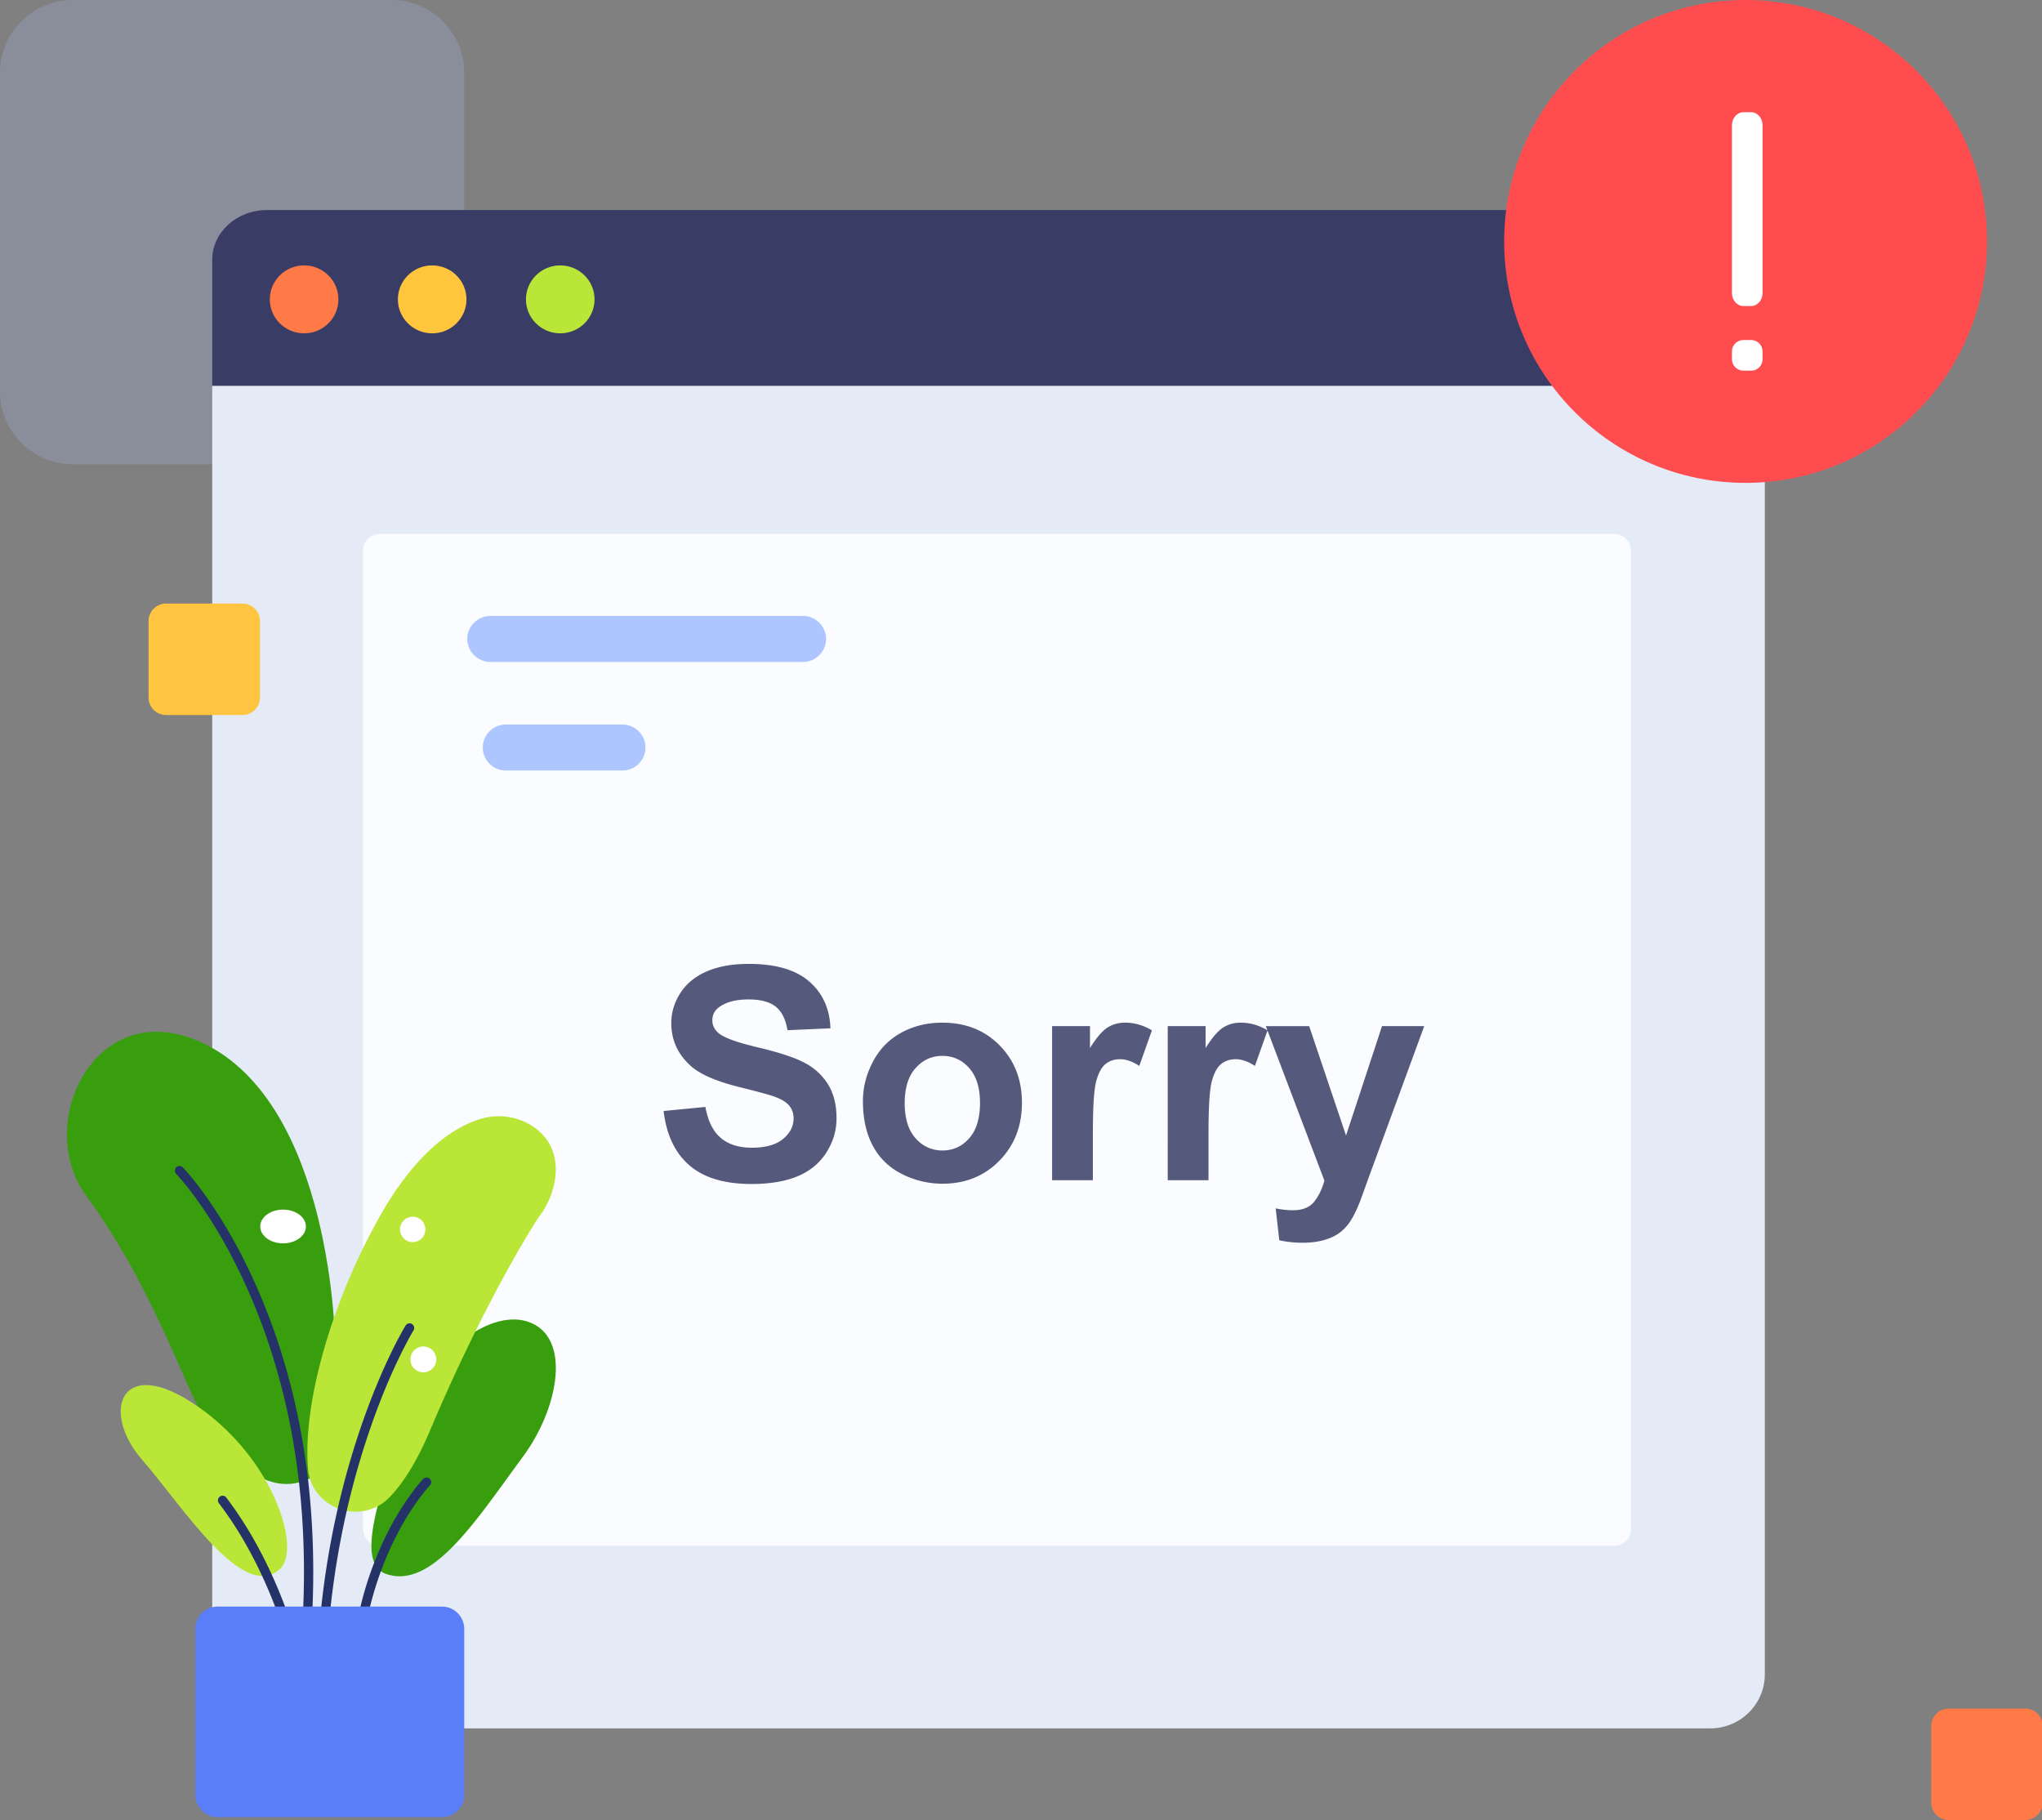 <?xml version="1.0" standalone="no"?><!DOCTYPE svg PUBLIC "-//W3C//DTD SVG 1.1//EN" "http://www.w3.org/Graphics/SVG/1.1/DTD/svg11.dtd"><svg t="1741931113887" class="icon" viewBox="0 0 1149 1024" version="1.1" xmlns="http://www.w3.org/2000/svg" p-id="14871" xmlns:xlink="http://www.w3.org/1999/xlink" width="35.906" height="32"><rect x="0" y="0" width="1149" height="1024" fill="#808080" stroke="none"/><path d="M40.887 261.224C18.401 261.224 0 242.824 0 220.338V40.887C0 18.401 18.401 0 40.887 0h179.451C242.824 0 261.224 18.401 261.224 40.887v179.451C261.224 242.824 242.824 261.224 220.338 261.224H40.887z" fill="#ADC6FF" opacity=".21" p-id="14872"></path><path d="M993.04 217.454H119.411V146.186c0-15.464 13.772-27.998 30.751-27.998h812.126c16.98 0 30.751 12.539 30.751 27.998v71.267z" fill="#393D65" p-id="14873"></path><path d="M962.288 972.445H150.162c-16.98 0-30.751-13.631-30.751-30.448V217.067h873.629v724.929c0 16.818-13.767 30.448-30.751 30.448" fill="#E4EBF7" p-id="14874"></path><path d="M190.412 168.427c0 10.553-8.641 19.111-19.299 19.111s-19.294-8.558-19.294-19.111 8.636-19.106 19.294-19.106 19.299 8.558 19.299 19.106" fill="#FF7A46" p-id="14875"></path><path d="M262.478 168.427c0 10.553-8.641 19.111-19.299 19.111s-19.299-8.558-19.299-19.111 8.641-19.106 19.299-19.106 19.294 8.558 19.294 19.106" fill="#FFC53D" p-id="14876"></path><path d="M334.54 168.427c0 10.553-8.636 19.111-19.294 19.111s-19.299-8.558-19.299-19.111 8.641-19.106 19.299-19.106 19.294 8.558 19.294 19.106" fill="#BAE637" p-id="14877"></path><path d="M213.838 869.695a9.545 9.545 0 0 1-9.597-9.493V309.891c0-5.245 4.295-9.493 9.597-9.493h694.319c5.303 0 9.597 4.248 9.597 9.493v550.311a9.545 9.545 0 0 1-9.597 9.493H213.838z" fill="#FAFCFF" p-id="14878"></path><path d="M422.781 666.149c10.397 0 19.069-1.458 26.039-4.368 6.969-2.91 12.356-7.361 16.165-13.349 3.814-5.987 5.716-12.408 5.716-19.263 0-7.565-1.593-13.918-4.775-19.064-3.187-5.141-7.591-9.195-13.228-12.163-5.632-2.962-14.326-5.836-26.081-8.61-11.755-2.774-19.153-5.444-22.204-7.999-2.393-2.017-3.589-4.441-3.589-7.267 0-3.103 1.275-5.58 3.835-7.429 3.971-2.884 9.472-4.326 16.488-4.326 6.802 0 11.907 1.348 15.308 4.039 3.401 2.696 5.622 7.116 6.651 13.27l24.163-1.066c-0.376-10.992-4.362-19.78-11.959-26.368-7.591-6.583-18.897-9.874-33.917-9.874-9.195 0-17.048 1.384-23.552 4.164-6.499 2.769-11.483 6.813-14.937 12.121-3.453 5.308-5.183 11.008-5.183 17.1 0 9.472 3.673 17.502 11.024 24.085 5.224 4.681 14.31 8.62 27.261 11.833 10.068 2.508 16.515 4.248 19.346 5.224 4.138 1.473 7.032 3.197 8.694 5.188 1.661 1.985 2.492 4.389 2.492 7.22 0 4.409-1.975 8.26-5.919 11.551-3.944 3.291-9.812 4.942-17.591 4.942-7.351 0-13.187-1.855-17.512-5.554-4.326-3.699-7.194-9.498-8.61-17.387l-23.51 2.288c1.578 13.385 6.421 23.578 14.524 30.568 8.114 6.996 19.733 10.491 34.863 10.491z m107.593-0.162c12.842 0 23.495-4.315 31.958-12.941 8.464-8.62 12.696-19.498 12.696-32.611 0-13.009-4.195-23.771-12.575-32.287s-19.127-12.774-32.246-12.774c-8.49 0-16.175 1.881-23.061 5.632-6.881 3.756-12.204 9.195-15.956 16.327-3.762 7.131-5.637 14.503-5.637 22.12 0 9.963 1.881 18.411 5.637 25.349 3.751 6.938 9.237 12.204 16.447 15.794a50.343 50.343 0 0 0 22.737 5.392z m-0.084-18.693c-5.987 0-11.024-2.288-15.099-6.86-4.086-4.571-6.128-11.154-6.128-19.754 0-8.6 2.043-15.182 6.123-19.754 4.086-4.571 9.117-6.86 15.099-6.86 5.992 0 11.013 2.288 15.067 6.86 4.054 4.571 6.081 11.102 6.081 19.592 0 8.704-2.027 15.344-6.081 19.916-4.054 4.571-9.075 6.86-15.062 6.86z m84.652 16.734v-26.776c0-14.749 0.637-24.435 1.917-29.064 1.28-4.624 3.035-7.821 5.266-9.592 2.231-1.766 4.953-2.654 8.166-2.654 3.318 0 6.907 1.254 10.773 3.762l7.105-20.005c-4.848-2.884-9.88-4.326-15.104-4.326-3.704 0-7.006 0.925-9.921 2.774-2.91 1.849-6.191 5.689-9.832 11.51v-12.33h-21.311V664.033h22.941z m65.061 0v-26.776c0-14.749 0.643-24.435 1.917-29.064 1.28-4.624 3.035-7.821 5.266-9.592 2.231-1.766 4.953-2.654 8.166-2.654 3.318 0 6.912 1.254 10.773 3.762l7.105-20.005c-4.848-2.884-9.88-4.326-15.104-4.326-3.699 0-7.006 0.925-9.916 2.774-2.915 1.849-6.191 5.689-9.838 11.51v-12.33h-21.305V664.033h22.936z m52.82 35.182c4.352 0 8.255-0.465 11.713-1.39 3.453-0.925 6.369-2.215 8.735-3.877a25.114 25.114 0 0 0 6.285-6.489c1.823-2.664 3.741-6.531 5.752-11.593l5.47-15.099 30.616-83.435h-23.756l-20.245 61.555-20.741-61.55h-24.398l32.977 86.936c-1.358 4.848-3.323 8.829-5.878 11.964-2.56 3.129-6.504 4.692-11.839 4.692a50.745 50.745 0 0 1-9.718-1.061l2.043 17.957c4.248 0.925 8.568 1.39 12.983 1.39z" fill="#393D65" opacity=".85" p-id="14879"></path><path d="M451.751 372.438H275.989c-7.194 0-13.082-5.825-13.082-12.952s5.888-12.957 13.082-12.957h175.762c7.194 0 13.082 5.831 13.082 12.957 0 7.126-5.888 12.957-13.082 12.957M350.13 433.533h-65.411c-7.225 0-13.087-5.799-13.087-12.957 0-7.152 5.862-12.952 13.087-12.952h65.411c7.225 0 13.082 5.799 13.082 12.957 0 7.152-5.851 12.952-13.082 12.952" fill="#ADC6FF" p-id="14880"></path><path d="M1096.547 1024a9.843 9.843 0 0 1-9.853-9.77v-43.154c0-5.371 4.436-9.77 9.853-9.77h42.987c5.418 0 9.853 4.399 9.853 9.77v43.154c0 5.371-4.436 9.77-9.853 9.77h-42.987z" fill="#FF7A46" p-id="14881"></path><path d="M136.432 402.286h-42.987A9.843 9.843 0 0 1 83.592 392.516v-43.154c0-5.371 4.436-9.77 9.853-9.77h42.987c5.418 0 9.853 4.399 9.853 9.77v43.154c0 5.371-4.436 9.77-9.853 9.77" fill="#FFC540" p-id="14882"></path><path d="M982.204 0c-75.024 0-135.837 60.813-135.837 135.837s60.813 135.837 135.837 135.837 135.837-60.813 135.837-135.837-60.813-135.837-135.837-135.837" fill="#FF4D4F" p-id="14883"></path><path d="M985.313 172.189h-4.305c-3.563 0-6.457-3.328-6.457-7.434V70.572c0-4.106 2.894-7.434 6.457-7.434h4.305c3.568 0 6.457 3.328 6.457 7.434v94.182c0 4.106-2.889 7.434-6.457 7.434M985.313 208.536h-4.305a6.457 6.457 0 0 1-6.457-6.452v-4.305c0-3.568 2.894-6.457 6.457-6.457h4.305c3.568 0 6.457 2.889 6.457 6.457v4.305c0 3.563-2.889 6.452-6.457 6.452" fill="#FFFFFF" p-id="14884"></path><path d="M48.515 672.784c36.645 49.763 55.411 107.024 65.865 124.275 8.819 14.55 32.967 50.03 62.056 33.677 26.765-15.047 12.173-74.12 12.173-74.12s-1.181-135.476-74.836-169.927c-9.164-4.284-17.768-6.191-25.652-6.191-43.431-0.005-65.019 57.767-39.602 92.285z" fill="#389E0D" p-id="14885"></path><path d="M80.06 821.415c23.129 26.608 56.508 80.123 77.422 61.388 12.669-11.363-4.274-65.16-50.646-94.427-10.146-6.405-18.38-9.091-24.607-9.091-18.004 0-19.352 22.371-2.168 42.13z" fill="#BAE637" p-id="14886"></path><path d="M226.884 803.015c-16.206 44.743-25.563 76.91-9.707 82.505 26.018 9.174 51.054-30.689 77.129-66.038 19.738-26.76 26.948-65.16 4.911-75.013a24.837 24.837 0 0 0-10.198-2.079c-20.888 0-48.327 22.518-62.135 60.625z" fill="#389E0D" p-id="14887"></path><path d="M280.566 628.041a36.216 36.216 0 0 0-10.841 1.708c-14.179 4.493-35.699 17.894-56.999 56.346-27.8 50.207-42.271 105.242-39.414 140.105 1.87 22.8 30.224 32.632 46.08 16.008 7.288-7.638 14.994-19.404 22.538-37.261 30.344-71.842 58.723-116.872 62.104-121.386 4.629-6.186 8.584-15.684 8.688-25.234v-0.752c-0.099-8.814-3.547-17.601-12.852-23.803a34.523 34.523 0 0 0-19.017-5.731h-0.287z" fill="#BAE637" p-id="14888"></path><path d="M241.852 832.037a2.612 2.612 0 0 1 0.052 3.699l-1.181 1.306-0.449 0.522c-1.348 1.573-2.853 3.464-4.483 5.674a153.051 153.051 0 0 0-13.709 22.742c-12.507 25.24-20.015 55.254-20.015 89.966a2.612 2.612 0 1 1-5.23 0c0-35.547 7.706-66.351 20.558-92.285a158.255 158.255 0 0 1 14.19-23.521c1.698-2.314 3.286-4.305 4.712-5.977l1.301-1.479 0.554-0.596a2.612 2.612 0 0 1 3.699-0.052zM123.658 842.062a2.612 2.612 0 0 1 3.662 0.496 211.179 211.179 0 0 1 15.621 23.803c10.073 17.779 17.852 36.807 23.62 55.834 2.022 6.661 3.647 12.847 4.911 18.401l0.611 2.759 0.857 4.295a2.612 2.612 0 0 1-5.157 0.888l-0.329-1.745-0.481-2.351-0.596-2.68a267.285 267.285 0 0 0-4.817-18.051c-5.669-18.678-13.302-37.355-23.171-54.768a205.97 205.97 0 0 0-15.229-23.212 2.612 2.612 0 0 1 0.496-3.668z" fill="#243268" p-id="14889"></path><path d="M99.171 656.765a2.612 2.612 0 0 1 3.694 0.042l1.05 1.123 0.987 1.108 1.202 1.39c0.721 0.846 1.463 1.745 2.231 2.685l2.361 2.973c1.207 1.557 2.461 3.224 3.756 5 8.594 11.807 17.183 26.002 25.192 42.606 30.218 62.642 44.105 140.826 32.59 234.715a2.612 2.612 0 1 1-5.188-0.632c11.389-92.876-2.32-170.052-32.115-231.811-7.868-16.311-16.295-30.239-24.712-41.796a179.827 179.827 0 0 0-7.032-9.085l-1.656-1.954-1.463-1.656-0.94-1.014a2.612 2.612 0 0 1 0.042-3.694zM228.258 745.723a2.612 2.612 0 0 1 4.441 2.748l-1.296 2.215-1.646 2.983-1.813 3.427c-0.94 1.808-1.917 3.762-2.931 5.846-5.82 11.959-11.64 25.955-17.074 41.88-15.245 44.633-24.519 95.321-24.869 151.134a2.612 2.612 0 0 1-5.224-0.031c0.345-56.404 9.728-107.645 25.14-152.795 5.512-16.128 11.416-30.328 17.324-42.475 1.724-3.553 3.354-6.713 4.848-9.477l1.708-3.082 1.191-2.048a35.683 35.683 0 0 1 0.193-0.324z" fill="#243268" p-id="14890"></path><path d="M225.118 691.106a7.137 7.137 0 1 0 14.226 1.191 7.137 7.137 0 0 0-6.515-7.706 7.137 7.137 0 0 0-7.711 6.515zM230.964 764.238a7.262 7.262 0 1 0 14.482 1.217 7.267 7.267 0 0 0-6.635-7.852 7.272 7.272 0 0 0-7.852 6.635zM146.432 690.051c0 5.24 5.747 9.488 12.852 9.488 7.09 0 12.842-4.248 12.842-9.488 0-5.24-5.752-9.488-12.847-9.488s-12.847 4.248-12.847 9.488z" fill="#FFFFFF" p-id="14891"></path><path d="M122.342 903.92c-6.839 0-12.429 5.658-12.429 12.57v93.309c0 6.917 5.59 12.57 12.429 12.57h126.443c6.839 0 12.434-5.653 12.434-12.57v-93.309c0-6.912-5.595-12.57-12.434-12.57H122.342z" fill="#597EF7" p-id="14892"></path></svg>